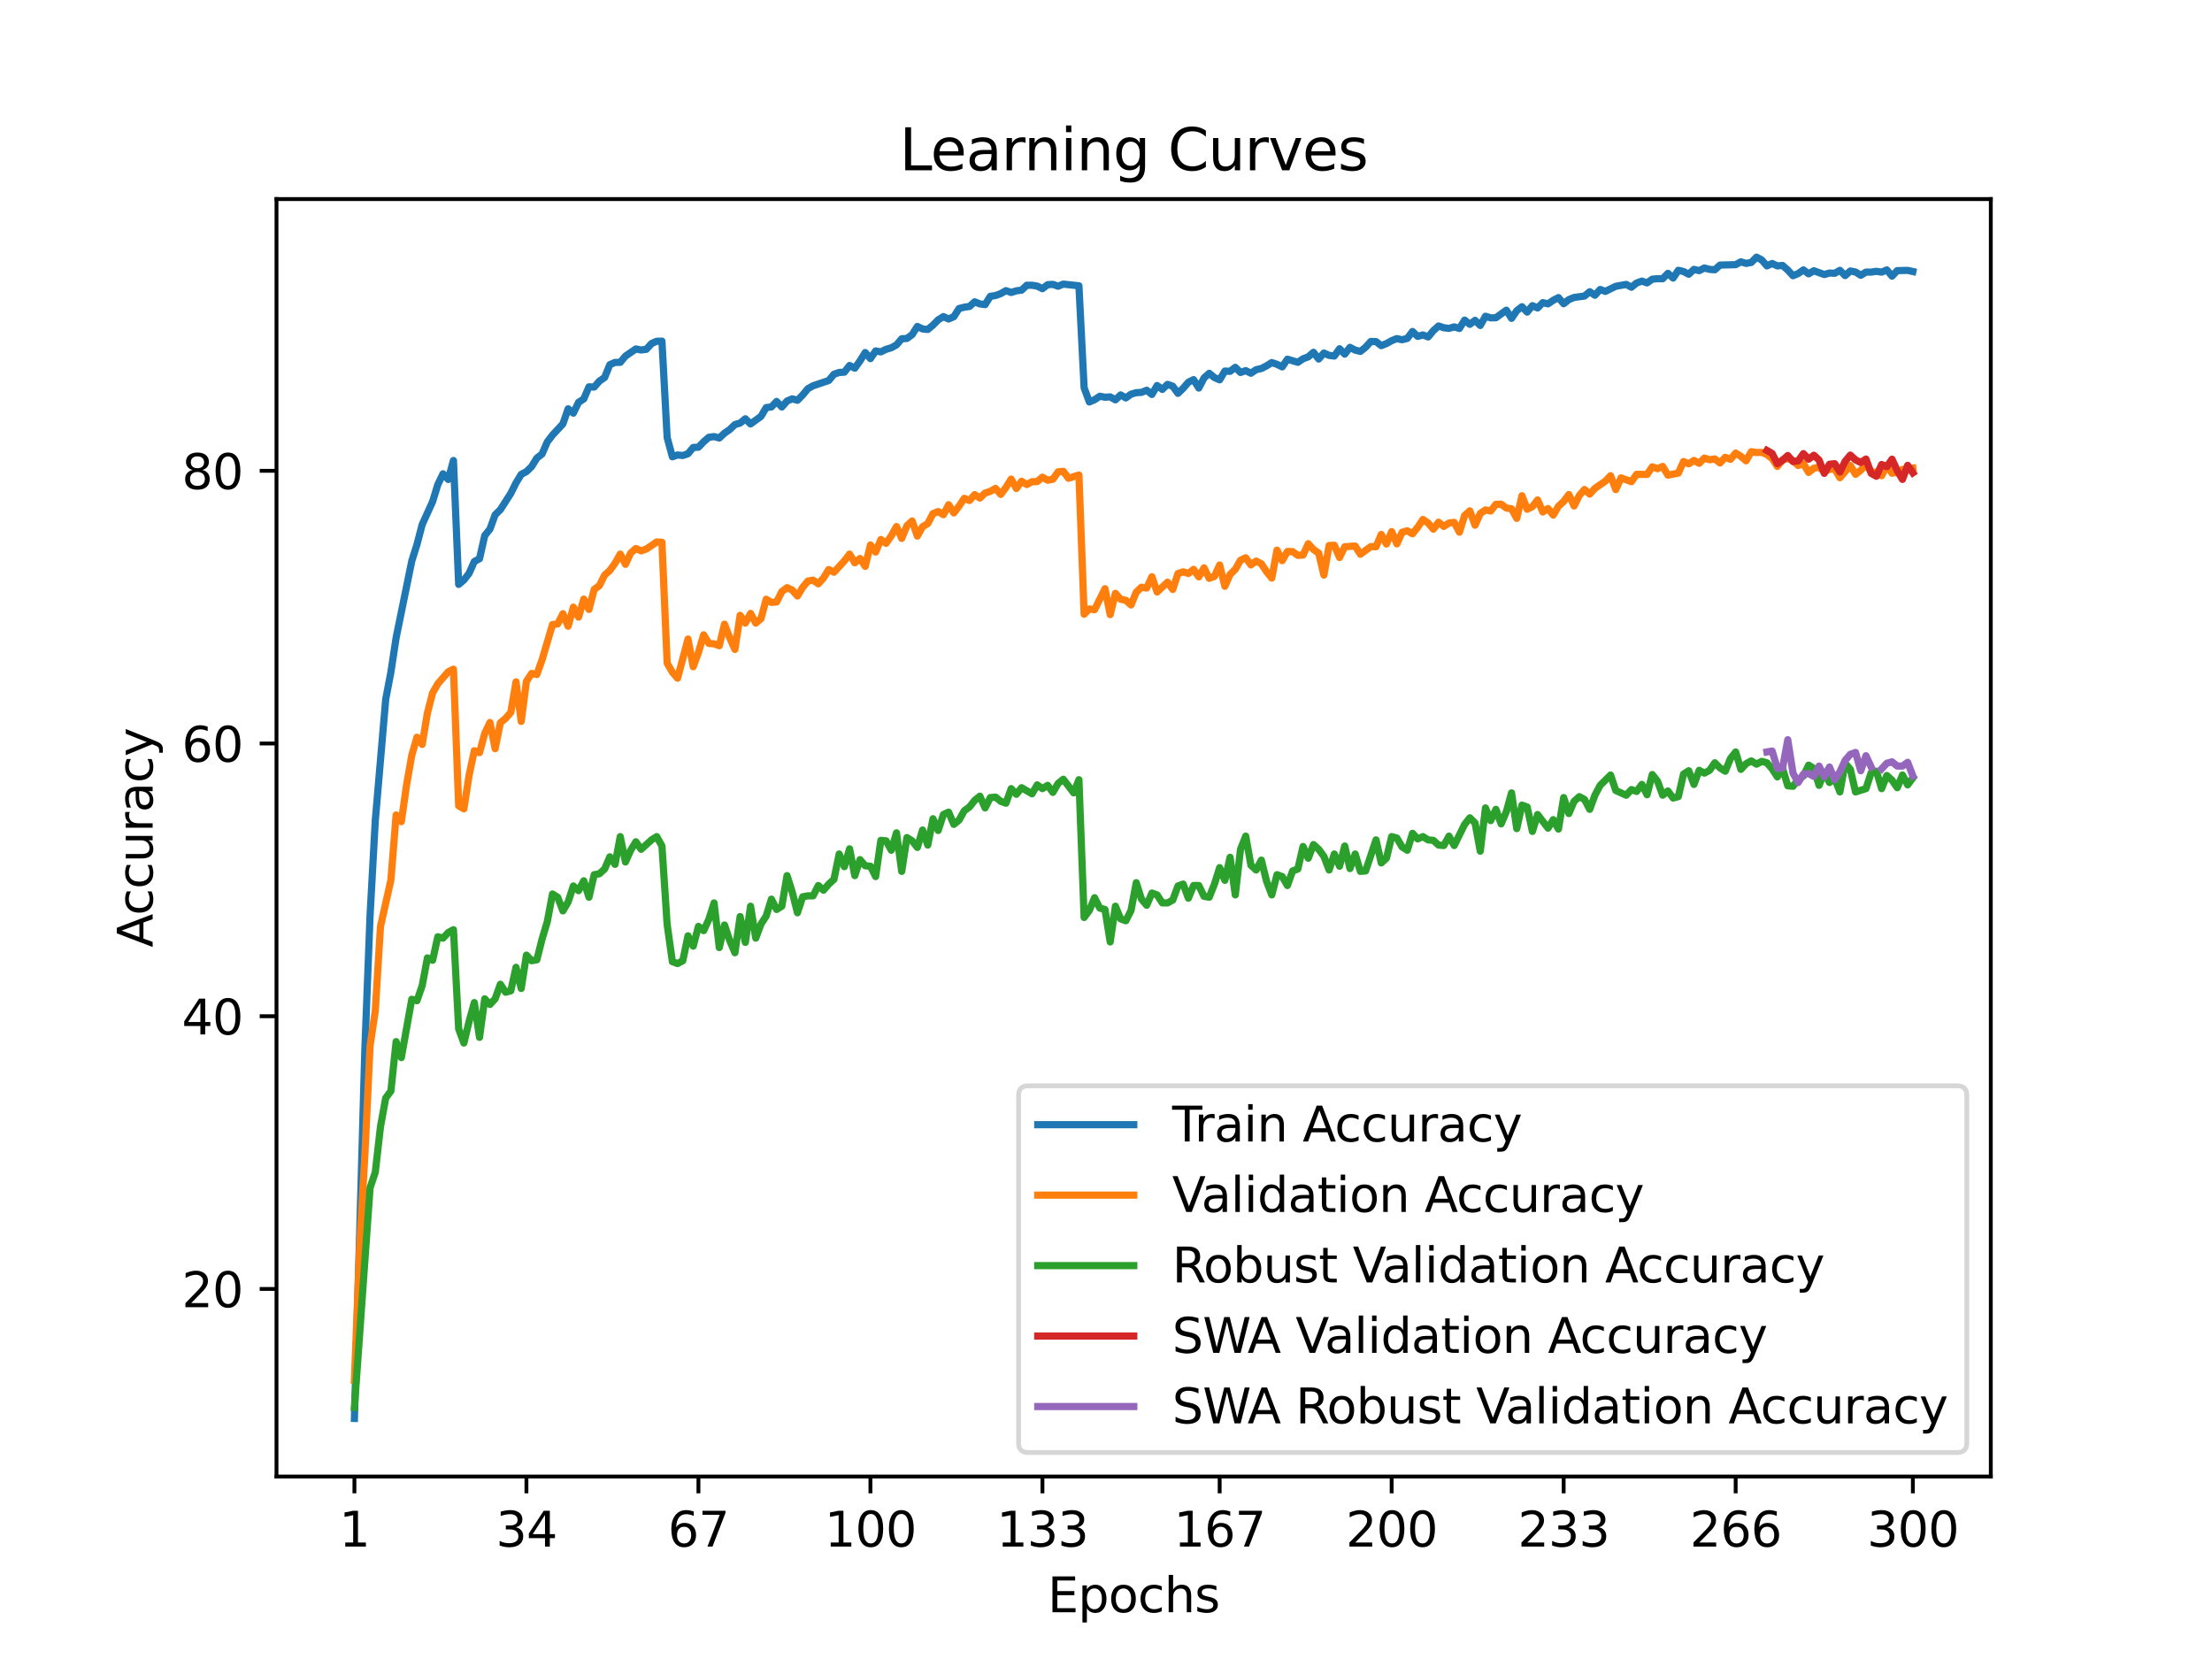 <?xml version="1.0" encoding="utf-8" standalone="no"?>
<!DOCTYPE svg PUBLIC "-//W3C//DTD SVG 1.1//EN"
  "http://www.w3.org/Graphics/SVG/1.1/DTD/svg11.dtd">
<svg xmlns:xlink="http://www.w3.org/1999/xlink" width="460.8pt" height="345.6pt" viewBox="0 0 460.8 345.6" xmlns="http://www.w3.org/2000/svg" version="1.1">
 <defs>
  <style type="text/css">*{stroke-linejoin: round; stroke-linecap: butt}</style>
 </defs>
 <g id="figure_1">
  <g id="patch_1">
   <path d="M 0 345.6 
L 460.8 345.6 
L 460.8 0 
L 0 0 
z
" style="fill: #ffffff"/>
  </g>
  <g id="axes_1">
   <g id="patch_2">
    <path d="M 57.6 307.584 
L 414.72 307.584 
L 414.72 41.472 
L 57.6 41.472 
z
" style="fill: #ffffff"/>
   </g>
   <g id="matplotlib.axis_1">
    <g id="xtick_1">
     <g id="line2d_1">
      <defs>
       <path id="m9b16e792f5" d="M 0 0 
L 0 3.5 
" style="stroke: #000000; stroke-width: 0.8"/>
      </defs>
      <g>
       <use xlink:href="#m9b16e792f5" x="73.833" y="307.584" style="stroke: #000000; stroke-width: 0.8"/>
      </g>
     </g>
     <g id="text_1">
      <!-- 1 -->
      <g transform="translate(70.651 322.182) scale(0.1 -0.1)">
       <defs>
        <path id="DejaVuSans-31" d="M 794 531 
L 1825 531 
L 1825 4091 
L 703 3866 
L 703 4441 
L 1819 4666 
L 2450 4666 
L 2450 531 
L 3481 531 
L 3481 0 
L 794 0 
L 794 531 
z
" transform="scale(0.016)"/>
       </defs>
       <use xlink:href="#DejaVuSans-31"/>
      </g>
     </g>
    </g>
    <g id="xtick_2">
     <g id="line2d_2">
      <g>
       <use xlink:href="#m9b16e792f5" x="109.664" y="307.584" style="stroke: #000000; stroke-width: 0.8"/>
      </g>
     </g>
     <g id="text_2">
      <!-- 34 -->
      <g transform="translate(103.302 322.182) scale(0.1 -0.1)">
       <defs>
        <path id="DejaVuSans-33" d="M 2597 2516 
Q 3050 2419 3304 2112 
Q 3559 1806 3559 1356 
Q 3559 666 3084 287 
Q 2609 -91 1734 -91 
Q 1441 -91 1130 -33 
Q 819 25 488 141 
L 488 750 
Q 750 597 1062 519 
Q 1375 441 1716 441 
Q 2309 441 2620 675 
Q 2931 909 2931 1356 
Q 2931 1769 2642 2001 
Q 2353 2234 1838 2234 
L 1294 2234 
L 1294 2753 
L 1863 2753 
Q 2328 2753 2575 2939 
Q 2822 3125 2822 3475 
Q 2822 3834 2567 4026 
Q 2313 4219 1838 4219 
Q 1578 4219 1281 4162 
Q 984 4106 628 3988 
L 628 4550 
Q 988 4650 1302 4700 
Q 1616 4750 1894 4750 
Q 2613 4750 3031 4423 
Q 3450 4097 3450 3541 
Q 3450 3153 3228 2886 
Q 3006 2619 2597 2516 
z
" transform="scale(0.016)"/>
        <path id="DejaVuSans-34" d="M 2419 4116 
L 825 1625 
L 2419 1625 
L 2419 4116 
z
M 2253 4666 
L 3047 4666 
L 3047 1625 
L 3713 1625 
L 3713 1100 
L 3047 1100 
L 3047 0 
L 2419 0 
L 2419 1100 
L 313 1100 
L 313 1709 
L 2253 4666 
z
" transform="scale(0.016)"/>
       </defs>
       <use xlink:href="#DejaVuSans-33"/>
       <use xlink:href="#DejaVuSans-34" x="63.623"/>
      </g>
     </g>
    </g>
    <g id="xtick_3">
     <g id="line2d_3">
      <g>
       <use xlink:href="#m9b16e792f5" x="145.496" y="307.584" style="stroke: #000000; stroke-width: 0.8"/>
      </g>
     </g>
     <g id="text_3">
      <!-- 67 -->
      <g transform="translate(139.133 322.182) scale(0.1 -0.1)">
       <defs>
        <path id="DejaVuSans-36" d="M 2113 2584 
Q 1688 2584 1439 2293 
Q 1191 2003 1191 1497 
Q 1191 994 1439 701 
Q 1688 409 2113 409 
Q 2538 409 2786 701 
Q 3034 994 3034 1497 
Q 3034 2003 2786 2293 
Q 2538 2584 2113 2584 
z
M 3366 4563 
L 3366 3988 
Q 3128 4100 2886 4159 
Q 2644 4219 2406 4219 
Q 1781 4219 1451 3797 
Q 1122 3375 1075 2522 
Q 1259 2794 1537 2939 
Q 1816 3084 2150 3084 
Q 2853 3084 3261 2657 
Q 3669 2231 3669 1497 
Q 3669 778 3244 343 
Q 2819 -91 2113 -91 
Q 1303 -91 875 529 
Q 447 1150 447 2328 
Q 447 3434 972 4092 
Q 1497 4750 2381 4750 
Q 2619 4750 2861 4703 
Q 3103 4656 3366 4563 
z
" transform="scale(0.016)"/>
        <path id="DejaVuSans-37" d="M 525 4666 
L 3525 4666 
L 3525 4397 
L 1831 0 
L 1172 0 
L 2766 4134 
L 525 4134 
L 525 4666 
z
" transform="scale(0.016)"/>
       </defs>
       <use xlink:href="#DejaVuSans-36"/>
       <use xlink:href="#DejaVuSans-37" x="63.623"/>
      </g>
     </g>
    </g>
    <g id="xtick_4">
     <g id="line2d_4">
      <g>
       <use xlink:href="#m9b16e792f5" x="181.327" y="307.584" style="stroke: #000000; stroke-width: 0.8"/>
      </g>
     </g>
     <g id="text_4">
      <!-- 100 -->
      <g transform="translate(171.783 322.182) scale(0.1 -0.1)">
       <defs>
        <path id="DejaVuSans-30" d="M 2034 4250 
Q 1547 4250 1301 3770 
Q 1056 3291 1056 2328 
Q 1056 1369 1301 889 
Q 1547 409 2034 409 
Q 2525 409 2770 889 
Q 3016 1369 3016 2328 
Q 3016 3291 2770 3770 
Q 2525 4250 2034 4250 
z
M 2034 4750 
Q 2819 4750 3233 4129 
Q 3647 3509 3647 2328 
Q 3647 1150 3233 529 
Q 2819 -91 2034 -91 
Q 1250 -91 836 529 
Q 422 1150 422 2328 
Q 422 3509 836 4129 
Q 1250 4750 2034 4750 
z
" transform="scale(0.016)"/>
       </defs>
       <use xlink:href="#DejaVuSans-31"/>
       <use xlink:href="#DejaVuSans-30" x="63.623"/>
       <use xlink:href="#DejaVuSans-30" x="127.246"/>
      </g>
     </g>
    </g>
    <g id="xtick_5">
     <g id="line2d_5">
      <g>
       <use xlink:href="#m9b16e792f5" x="217.158" y="307.584" style="stroke: #000000; stroke-width: 0.8"/>
      </g>
     </g>
     <g id="text_5">
      <!-- 133 -->
      <g transform="translate(207.615 322.182) scale(0.1 -0.1)">
       <use xlink:href="#DejaVuSans-31"/>
       <use xlink:href="#DejaVuSans-33" x="63.623"/>
       <use xlink:href="#DejaVuSans-33" x="127.246"/>
      </g>
     </g>
    </g>
    <g id="xtick_6">
     <g id="line2d_6">
      <g>
       <use xlink:href="#m9b16e792f5" x="254.076" y="307.584" style="stroke: #000000; stroke-width: 0.8"/>
      </g>
     </g>
     <g id="text_6">
      <!-- 167 -->
      <g transform="translate(244.532 322.182) scale(0.1 -0.1)">
       <use xlink:href="#DejaVuSans-31"/>
       <use xlink:href="#DejaVuSans-36" x="63.623"/>
       <use xlink:href="#DejaVuSans-37" x="127.246"/>
      </g>
     </g>
    </g>
    <g id="xtick_7">
     <g id="line2d_7">
      <g>
       <use xlink:href="#m9b16e792f5" x="289.907" y="307.584" style="stroke: #000000; stroke-width: 0.8"/>
      </g>
     </g>
     <g id="text_7">
      <!-- 200 -->
      <g transform="translate(280.363 322.182) scale(0.1 -0.1)">
       <defs>
        <path id="DejaVuSans-32" d="M 1228 531 
L 3431 531 
L 3431 0 
L 469 0 
L 469 531 
Q 828 903 1448 1529 
Q 2069 2156 2228 2338 
Q 2531 2678 2651 2914 
Q 2772 3150 2772 3378 
Q 2772 3750 2511 3984 
Q 2250 4219 1831 4219 
Q 1534 4219 1204 4116 
Q 875 4013 500 3803 
L 500 4441 
Q 881 4594 1212 4672 
Q 1544 4750 1819 4750 
Q 2544 4750 2975 4387 
Q 3406 4025 3406 3419 
Q 3406 3131 3298 2873 
Q 3191 2616 2906 2266 
Q 2828 2175 2409 1742 
Q 1991 1309 1228 531 
z
" transform="scale(0.016)"/>
       </defs>
       <use xlink:href="#DejaVuSans-32"/>
       <use xlink:href="#DejaVuSans-30" x="63.623"/>
       <use xlink:href="#DejaVuSans-30" x="127.246"/>
      </g>
     </g>
    </g>
    <g id="xtick_8">
     <g id="line2d_8">
      <g>
       <use xlink:href="#m9b16e792f5" x="325.739" y="307.584" style="stroke: #000000; stroke-width: 0.8"/>
      </g>
     </g>
     <g id="text_8">
      <!-- 233 -->
      <g transform="translate(316.195 322.182) scale(0.1 -0.1)">
       <use xlink:href="#DejaVuSans-32"/>
       <use xlink:href="#DejaVuSans-33" x="63.623"/>
       <use xlink:href="#DejaVuSans-33" x="127.246"/>
      </g>
     </g>
    </g>
    <g id="xtick_9">
     <g id="line2d_9">
      <g>
       <use xlink:href="#m9b16e792f5" x="361.57" y="307.584" style="stroke: #000000; stroke-width: 0.8"/>
      </g>
     </g>
     <g id="text_9">
      <!-- 266 -->
      <g transform="translate(352.026 322.182) scale(0.1 -0.1)">
       <use xlink:href="#DejaVuSans-32"/>
       <use xlink:href="#DejaVuSans-36" x="63.623"/>
       <use xlink:href="#DejaVuSans-36" x="127.246"/>
      </g>
     </g>
    </g>
    <g id="xtick_10">
     <g id="line2d_10">
      <g>
       <use xlink:href="#m9b16e792f5" x="398.487" y="307.584" style="stroke: #000000; stroke-width: 0.8"/>
      </g>
     </g>
     <g id="text_10">
      <!-- 300 -->
      <g transform="translate(388.944 322.182) scale(0.1 -0.1)">
       <use xlink:href="#DejaVuSans-33"/>
       <use xlink:href="#DejaVuSans-30" x="63.623"/>
       <use xlink:href="#DejaVuSans-30" x="127.246"/>
      </g>
     </g>
    </g>
    <g id="text_11">
     <!-- Epochs -->
     <g transform="translate(218.244 335.861) scale(0.1 -0.1)">
      <defs>
       <path id="DejaVuSans-45" d="M 628 4666 
L 3578 4666 
L 3578 4134 
L 1259 4134 
L 1259 2753 
L 3481 2753 
L 3481 2222 
L 1259 2222 
L 1259 531 
L 3634 531 
L 3634 0 
L 628 0 
L 628 4666 
z
" transform="scale(0.016)"/>
       <path id="DejaVuSans-70" d="M 1159 525 
L 1159 -1331 
L 581 -1331 
L 581 3500 
L 1159 3500 
L 1159 2969 
Q 1341 3281 1617 3432 
Q 1894 3584 2278 3584 
Q 2916 3584 3314 3078 
Q 3713 2572 3713 1747 
Q 3713 922 3314 415 
Q 2916 -91 2278 -91 
Q 1894 -91 1617 61 
Q 1341 213 1159 525 
z
M 3116 1747 
Q 3116 2381 2855 2742 
Q 2594 3103 2138 3103 
Q 1681 3103 1420 2742 
Q 1159 2381 1159 1747 
Q 1159 1113 1420 752 
Q 1681 391 2138 391 
Q 2594 391 2855 752 
Q 3116 1113 3116 1747 
z
" transform="scale(0.016)"/>
       <path id="DejaVuSans-6f" d="M 1959 3097 
Q 1497 3097 1228 2736 
Q 959 2375 959 1747 
Q 959 1119 1226 758 
Q 1494 397 1959 397 
Q 2419 397 2687 759 
Q 2956 1122 2956 1747 
Q 2956 2369 2687 2733 
Q 2419 3097 1959 3097 
z
M 1959 3584 
Q 2709 3584 3137 3096 
Q 3566 2609 3566 1747 
Q 3566 888 3137 398 
Q 2709 -91 1959 -91 
Q 1206 -91 779 398 
Q 353 888 353 1747 
Q 353 2609 779 3096 
Q 1206 3584 1959 3584 
z
" transform="scale(0.016)"/>
       <path id="DejaVuSans-63" d="M 3122 3366 
L 3122 2828 
Q 2878 2963 2633 3030 
Q 2388 3097 2138 3097 
Q 1578 3097 1268 2742 
Q 959 2388 959 1747 
Q 959 1106 1268 751 
Q 1578 397 2138 397 
Q 2388 397 2633 464 
Q 2878 531 3122 666 
L 3122 134 
Q 2881 22 2623 -34 
Q 2366 -91 2075 -91 
Q 1284 -91 818 406 
Q 353 903 353 1747 
Q 353 2603 823 3093 
Q 1294 3584 2113 3584 
Q 2378 3584 2631 3529 
Q 2884 3475 3122 3366 
z
" transform="scale(0.016)"/>
       <path id="DejaVuSans-68" d="M 3513 2113 
L 3513 0 
L 2938 0 
L 2938 2094 
Q 2938 2591 2744 2837 
Q 2550 3084 2163 3084 
Q 1697 3084 1428 2787 
Q 1159 2491 1159 1978 
L 1159 0 
L 581 0 
L 581 4863 
L 1159 4863 
L 1159 2956 
Q 1366 3272 1645 3428 
Q 1925 3584 2291 3584 
Q 2894 3584 3203 3211 
Q 3513 2838 3513 2113 
z
" transform="scale(0.016)"/>
       <path id="DejaVuSans-73" d="M 2834 3397 
L 2834 2853 
Q 2591 2978 2328 3040 
Q 2066 3103 1784 3103 
Q 1356 3103 1142 2972 
Q 928 2841 928 2578 
Q 928 2378 1081 2264 
Q 1234 2150 1697 2047 
L 1894 2003 
Q 2506 1872 2764 1633 
Q 3022 1394 3022 966 
Q 3022 478 2636 193 
Q 2250 -91 1575 -91 
Q 1294 -91 989 -36 
Q 684 19 347 128 
L 347 722 
Q 666 556 975 473 
Q 1284 391 1588 391 
Q 1994 391 2212 530 
Q 2431 669 2431 922 
Q 2431 1156 2273 1281 
Q 2116 1406 1581 1522 
L 1381 1569 
Q 847 1681 609 1914 
Q 372 2147 372 2553 
Q 372 3047 722 3315 
Q 1072 3584 1716 3584 
Q 2034 3584 2315 3537 
Q 2597 3491 2834 3397 
z
" transform="scale(0.016)"/>
      </defs>
      <use xlink:href="#DejaVuSans-45"/>
      <use xlink:href="#DejaVuSans-70" x="63.184"/>
      <use xlink:href="#DejaVuSans-6f" x="126.66"/>
      <use xlink:href="#DejaVuSans-63" x="187.842"/>
      <use xlink:href="#DejaVuSans-68" x="242.822"/>
      <use xlink:href="#DejaVuSans-73" x="306.201"/>
     </g>
    </g>
   </g>
   <g id="matplotlib.axis_2">
    <g id="ytick_1">
     <g id="line2d_11">
      <defs>
       <path id="mb29136a5bf" d="M 0 0 
L -3.5 0 
" style="stroke: #000000; stroke-width: 0.8"/>
      </defs>
      <g>
       <use xlink:href="#mb29136a5bf" x="57.6" y="268.509" style="stroke: #000000; stroke-width: 0.8"/>
      </g>
     </g>
     <g id="text_12">
      <!-- 20 -->
      <g transform="translate(37.875 272.309) scale(0.1 -0.1)">
       <use xlink:href="#DejaVuSans-32"/>
       <use xlink:href="#DejaVuSans-30" x="63.623"/>
      </g>
     </g>
    </g>
    <g id="ytick_2">
     <g id="line2d_12">
      <g>
       <use xlink:href="#mb29136a5bf" x="57.6" y="211.697" style="stroke: #000000; stroke-width: 0.8"/>
      </g>
     </g>
     <g id="text_13">
      <!-- 40 -->
      <g transform="translate(37.875 215.497) scale(0.1 -0.1)">
       <use xlink:href="#DejaVuSans-34"/>
       <use xlink:href="#DejaVuSans-30" x="63.623"/>
      </g>
     </g>
    </g>
    <g id="ytick_3">
     <g id="line2d_13">
      <g>
       <use xlink:href="#mb29136a5bf" x="57.6" y="154.885" style="stroke: #000000; stroke-width: 0.8"/>
      </g>
     </g>
     <g id="text_14">
      <!-- 60 -->
      <g transform="translate(37.875 158.684) scale(0.1 -0.1)">
       <use xlink:href="#DejaVuSans-36"/>
       <use xlink:href="#DejaVuSans-30" x="63.623"/>
      </g>
     </g>
    </g>
    <g id="ytick_4">
     <g id="line2d_14">
      <g>
       <use xlink:href="#mb29136a5bf" x="57.6" y="98.073" style="stroke: #000000; stroke-width: 0.8"/>
      </g>
     </g>
     <g id="text_15">
      <!-- 80 -->
      <g transform="translate(37.875 101.872) scale(0.1 -0.1)">
       <defs>
        <path id="DejaVuSans-38" d="M 2034 2216 
Q 1584 2216 1326 1975 
Q 1069 1734 1069 1313 
Q 1069 891 1326 650 
Q 1584 409 2034 409 
Q 2484 409 2743 651 
Q 3003 894 3003 1313 
Q 3003 1734 2745 1975 
Q 2488 2216 2034 2216 
z
M 1403 2484 
Q 997 2584 770 2862 
Q 544 3141 544 3541 
Q 544 4100 942 4425 
Q 1341 4750 2034 4750 
Q 2731 4750 3128 4425 
Q 3525 4100 3525 3541 
Q 3525 3141 3298 2862 
Q 3072 2584 2669 2484 
Q 3125 2378 3379 2068 
Q 3634 1759 3634 1313 
Q 3634 634 3220 271 
Q 2806 -91 2034 -91 
Q 1263 -91 848 271 
Q 434 634 434 1313 
Q 434 1759 690 2068 
Q 947 2378 1403 2484 
z
M 1172 3481 
Q 1172 3119 1398 2916 
Q 1625 2713 2034 2713 
Q 2441 2713 2670 2916 
Q 2900 3119 2900 3481 
Q 2900 3844 2670 4047 
Q 2441 4250 2034 4250 
Q 1625 4250 1398 4047 
Q 1172 3844 1172 3481 
z
" transform="scale(0.016)"/>
       </defs>
       <use xlink:href="#DejaVuSans-38"/>
       <use xlink:href="#DejaVuSans-30" x="63.623"/>
      </g>
     </g>
    </g>
    <g id="text_16">
     <!-- Accuracy -->
     <g transform="translate(31.795 197.356) rotate(-90) scale(0.1 -0.1)">
      <defs>
       <path id="DejaVuSans-41" d="M 2188 4044 
L 1331 1722 
L 3047 1722 
L 2188 4044 
z
M 1831 4666 
L 2547 4666 
L 4325 0 
L 3669 0 
L 3244 1197 
L 1141 1197 
L 716 0 
L 50 0 
L 1831 4666 
z
" transform="scale(0.016)"/>
       <path id="DejaVuSans-75" d="M 544 1381 
L 544 3500 
L 1119 3500 
L 1119 1403 
Q 1119 906 1312 657 
Q 1506 409 1894 409 
Q 2359 409 2629 706 
Q 2900 1003 2900 1516 
L 2900 3500 
L 3475 3500 
L 3475 0 
L 2900 0 
L 2900 538 
Q 2691 219 2414 64 
Q 2138 -91 1772 -91 
Q 1169 -91 856 284 
Q 544 659 544 1381 
z
M 1991 3584 
L 1991 3584 
z
" transform="scale(0.016)"/>
       <path id="DejaVuSans-72" d="M 2631 2963 
Q 2534 3019 2420 3045 
Q 2306 3072 2169 3072 
Q 1681 3072 1420 2755 
Q 1159 2438 1159 1844 
L 1159 0 
L 581 0 
L 581 3500 
L 1159 3500 
L 1159 2956 
Q 1341 3275 1631 3429 
Q 1922 3584 2338 3584 
Q 2397 3584 2469 3576 
Q 2541 3569 2628 3553 
L 2631 2963 
z
" transform="scale(0.016)"/>
       <path id="DejaVuSans-61" d="M 2194 1759 
Q 1497 1759 1228 1600 
Q 959 1441 959 1056 
Q 959 750 1161 570 
Q 1363 391 1709 391 
Q 2188 391 2477 730 
Q 2766 1069 2766 1631 
L 2766 1759 
L 2194 1759 
z
M 3341 1997 
L 3341 0 
L 2766 0 
L 2766 531 
Q 2569 213 2275 61 
Q 1981 -91 1556 -91 
Q 1019 -91 701 211 
Q 384 513 384 1019 
Q 384 1609 779 1909 
Q 1175 2209 1959 2209 
L 2766 2209 
L 2766 2266 
Q 2766 2663 2505 2880 
Q 2244 3097 1772 3097 
Q 1472 3097 1187 3025 
Q 903 2953 641 2809 
L 641 3341 
Q 956 3463 1253 3523 
Q 1550 3584 1831 3584 
Q 2591 3584 2966 3190 
Q 3341 2797 3341 1997 
z
" transform="scale(0.016)"/>
       <path id="DejaVuSans-79" d="M 2059 -325 
Q 1816 -950 1584 -1140 
Q 1353 -1331 966 -1331 
L 506 -1331 
L 506 -850 
L 844 -850 
Q 1081 -850 1212 -737 
Q 1344 -625 1503 -206 
L 1606 56 
L 191 3500 
L 800 3500 
L 1894 763 
L 2988 3500 
L 3597 3500 
L 2059 -325 
z
" transform="scale(0.016)"/>
      </defs>
      <use xlink:href="#DejaVuSans-41"/>
      <use xlink:href="#DejaVuSans-63" x="66.658"/>
      <use xlink:href="#DejaVuSans-63" x="121.639"/>
      <use xlink:href="#DejaVuSans-75" x="176.619"/>
      <use xlink:href="#DejaVuSans-72" x="239.998"/>
      <use xlink:href="#DejaVuSans-61" x="281.111"/>
      <use xlink:href="#DejaVuSans-63" x="342.391"/>
      <use xlink:href="#DejaVuSans-79" x="397.371"/>
     </g>
    </g>
   </g>
   <g id="line2d_15">
    <path d="M 73.833 295.488 
L 76.004 218.685 
L 77.09 190.719 
L 78.176 170.984 
L 80.348 145.696 
L 81.433 140 
L 82.519 132.856 
L 85.777 116.885 
L 86.862 113.427 
L 87.948 109.272 
L 90.12 104.493 
L 91.206 100.942 
L 92.291 98.698 
L 93.377 99.877 
L 94.463 95.928 
L 95.549 121.742 
L 96.635 120.826 
L 97.72 119.442 
L 98.806 116.977 
L 99.892 116.388 
L 100.978 111.573 
L 102.064 110.224 
L 103.149 107.234 
L 104.235 106.176 
L 106.407 102.781 
L 107.493 100.608 
L 108.578 98.819 
L 109.664 98.251 
L 110.75 97.193 
L 111.836 95.424 
L 112.922 94.572 
L 114.007 92.058 
L 115.093 90.638 
L 117.265 88.301 
L 118.351 85.163 
L 119.436 86.065 
L 120.522 83.813 
L 121.608 83.11 
L 122.694 80.582 
L 123.78 80.632 
L 124.865 79.389 
L 125.951 78.643 
L 127.037 75.966 
L 128.123 75.497 
L 129.209 75.483 
L 130.294 74.184 
L 132.466 72.692 
L 133.552 72.905 
L 134.638 72.77 
L 135.723 71.563 
L 136.809 71.087 
L 137.895 71.066 
L 138.981 91.149 
L 140.067 95.162 
L 141.152 94.778 
L 142.238 94.892 
L 143.324 94.515 
L 144.41 93.216 
L 145.496 93.159 
L 146.581 92.037 
L 147.667 91.099 
L 148.753 90.95 
L 149.839 91.249 
L 150.925 90.233 
L 152.01 89.48 
L 153.096 88.451 
L 154.182 88.131 
L 155.268 87.236 
L 156.354 88.316 
L 158.525 86.746 
L 159.611 84.907 
L 160.697 84.772 
L 161.783 83.629 
L 162.868 84.786 
L 163.954 83.543 
L 165.04 83.082 
L 166.126 83.387 
L 167.212 82.279 
L 168.297 80.973 
L 169.383 80.362 
L 172.641 79.268 
L 173.726 77.962 
L 174.812 77.592 
L 175.898 77.528 
L 176.984 76.137 
L 178.07 76.698 
L 179.155 75.185 
L 180.241 73.438 
L 181.327 74.709 
L 182.413 73.104 
L 183.499 73.303 
L 184.584 72.763 
L 185.67 72.451 
L 186.756 71.847 
L 187.842 70.569 
L 188.928 70.505 
L 190.013 69.717 
L 191.099 68.005 
L 192.185 68.524 
L 193.271 68.637 
L 194.357 67.728 
L 195.442 66.628 
L 196.528 65.953 
L 197.614 66.457 
L 198.7 65.974 
L 199.786 64.277 
L 200.871 63.993 
L 201.957 63.844 
L 203.043 62.871 
L 204.129 63.311 
L 205.215 63.46 
L 206.3 61.728 
L 207.386 61.564 
L 208.472 61.167 
L 209.558 60.549 
L 210.644 60.925 
L 211.729 60.584 
L 212.815 60.442 
L 213.901 59.42 
L 214.987 59.42 
L 216.073 59.604 
L 217.158 60.137 
L 218.244 59.306 
L 219.33 59.235 
L 220.416 59.626 
L 221.502 59.185 
L 224.759 59.533 
L 225.845 80.795 
L 226.931 83.735 
L 228.016 83.274 
L 229.102 82.542 
L 230.188 82.748 
L 231.274 82.677 
L 232.36 83.295 
L 233.445 82.265 
L 234.531 82.897 
L 235.617 82.116 
L 236.703 81.796 
L 237.789 81.74 
L 238.875 81.299 
L 239.96 82.173 
L 241.046 80.312 
L 242.132 81.122 
L 243.218 80.071 
L 244.304 80.454 
L 245.389 81.946 
L 246.475 80.888 
L 247.561 79.623 
L 248.647 79.084 
L 249.733 80.838 
L 250.818 78.736 
L 251.904 77.77 
L 252.99 78.658 
L 254.076 79.126 
L 255.162 77.301 
L 256.247 77.358 
L 257.333 76.52 
L 258.419 77.592 
L 259.505 77.209 
L 260.591 77.749 
L 261.676 77.017 
L 262.762 76.769 
L 263.848 76.215 
L 264.934 75.526 
L 266.02 75.895 
L 267.105 76.428 
L 268.191 74.83 
L 270.363 75.476 
L 271.449 74.738 
L 272.534 74.34 
L 273.62 73.388 
L 274.706 74.794 
L 275.792 73.545 
L 276.878 74.035 
L 277.963 74.169 
L 279.049 72.65 
L 280.135 73.772 
L 281.221 72.366 
L 282.307 72.934 
L 283.392 73.204 
L 284.478 72.337 
L 285.564 71.137 
L 286.65 71.158 
L 287.736 72.004 
L 288.821 71.577 
L 289.907 70.967 
L 290.993 70.541 
L 292.079 70.775 
L 293.165 70.498 
L 294.25 69.056 
L 295.336 70.079 
L 296.422 69.774 
L 297.508 70.193 
L 298.594 68.886 
L 299.679 67.906 
L 300.765 68.275 
L 301.851 68.417 
L 302.937 68.091 
L 304.023 68.424 
L 305.108 66.684 
L 306.194 67.565 
L 307.28 66.734 
L 308.366 67.799 
L 309.452 65.882 
L 310.537 66.216 
L 311.623 66.194 
L 313.795 64.618 
L 314.881 66.322 
L 315.966 64.732 
L 317.052 63.894 
L 318.138 65.016 
L 319.224 63.673 
L 320.31 64.156 
L 321.395 63.041 
L 322.481 63.304 
L 323.567 62.559 
L 324.653 61.997 
L 325.739 63.276 
L 326.824 62.409 
L 327.91 61.969 
L 330.082 61.671 
L 331.168 60.769 
L 332.253 61.507 
L 333.339 60.3 
L 334.425 60.705 
L 336.597 59.64 
L 338.768 59.249 
L 339.854 59.832 
L 340.94 58.951 
L 342.026 58.56 
L 343.111 58.93 
L 344.197 58.156 
L 345.283 58.056 
L 346.369 58.07 
L 347.455 56.941 
L 348.54 57.921 
L 349.626 56.302 
L 350.712 56.565 
L 351.798 57.133 
L 352.884 56.117 
L 353.969 56.387 
L 355.055 55.826 
L 356.141 56.117 
L 357.227 56.196 
L 358.313 55.216 
L 361.57 55.137 
L 362.656 54.541 
L 363.742 54.868 
L 364.827 54.676 
L 365.913 53.568 
L 366.999 54.15 
L 368.085 55.393 
L 369.171 54.889 
L 370.256 55.393 
L 371.342 55.301 
L 372.428 56.259 
L 373.514 57.438 
L 374.6 56.984 
L 375.685 56.224 
L 376.771 57.048 
L 377.857 56.402 
L 380.029 57.19 
L 381.114 56.877 
L 382.2 56.934 
L 383.286 56.316 
L 384.372 57.41 
L 385.458 56.451 
L 386.543 56.664 
L 387.629 57.346 
L 388.715 56.686 
L 389.801 56.686 
L 390.887 56.515 
L 391.972 56.693 
L 393.058 56.231 
L 394.144 57.524 
L 395.23 56.373 
L 397.401 56.323 
L 398.487 56.565 
L 398.487 56.565 
" clip-path="url(#p00a65f25a3)" style="fill: none; stroke: #1f77b4; stroke-width: 1.5; stroke-linecap: square"/>
   </g>
   <g id="line2d_16">
    <path d="M 73.833 287.541 
L 74.919 259.732 
L 76.004 240.7 
L 77.09 217.861 
L 78.176 210.589 
L 79.262 193.006 
L 81.433 183.32 
L 82.519 169.77 
L 83.605 171.162 
L 84.691 163.549 
L 85.777 157.357 
L 86.862 153.579 
L 87.948 155.084 
L 89.034 148.551 
L 90.12 144.347 
L 91.206 142.443 
L 93.377 139.944 
L 94.463 139.404 
L 95.549 167.867 
L 96.635 168.492 
L 97.72 161.504 
L 98.806 156.391 
L 99.892 156.788 
L 100.978 152.783 
L 102.064 150.511 
L 103.149 155.965 
L 104.235 150.568 
L 105.321 149.659 
L 106.407 148.409 
L 107.493 142.046 
L 108.578 150.283 
L 109.664 141.932 
L 110.75 140.285 
L 111.836 140.512 
L 112.922 137.444 
L 115.093 130.115 
L 116.179 129.973 
L 117.265 127.843 
L 118.351 130.456 
L 119.436 126.479 
L 120.522 128.553 
L 121.608 124.803 
L 122.694 126.962 
L 123.78 122.786 
L 124.865 121.991 
L 125.951 119.804 
L 127.037 118.838 
L 128.123 117.332 
L 129.209 115.429 
L 130.294 117.56 
L 131.38 115.202 
L 132.466 114.265 
L 133.552 114.747 
L 134.638 114.378 
L 136.809 112.901 
L 137.895 112.958 
L 138.981 138.154 
L 140.067 140.029 
L 141.152 141.279 
L 143.324 133.126 
L 144.41 138.893 
L 145.496 135.91 
L 146.581 132.246 
L 147.667 134.035 
L 148.753 134.12 
L 149.839 134.518 
L 150.925 130.03 
L 152.01 132.871 
L 153.096 135.285 
L 154.182 128.184 
L 155.268 129.803 
L 156.354 127.786 
L 157.439 129.803 
L 158.525 128.894 
L 159.611 124.832 
L 160.697 125.485 
L 161.783 125.4 
L 162.868 123.241 
L 163.954 122.417 
L 165.04 122.928 
L 166.126 124.15 
L 167.212 122.36 
L 168.297 121.054 
L 169.383 120.855 
L 170.469 121.622 
L 171.555 120.4 
L 172.641 118.639 
L 173.726 119.207 
L 175.898 116.85 
L 176.984 115.429 
L 178.07 117.247 
L 179.155 116.338 
L 180.241 117.986 
L 181.327 113.526 
L 182.413 115.003 
L 183.499 112.39 
L 184.584 113.185 
L 185.67 111.623 
L 186.756 109.691 
L 187.842 112.163 
L 188.928 109.521 
L 190.013 108.527 
L 191.099 111.68 
L 192.185 109.72 
L 193.271 109.066 
L 194.357 106.993 
L 195.442 106.567 
L 196.528 107.22 
L 197.614 105.146 
L 198.7 106.851 
L 199.786 105.43 
L 200.871 103.811 
L 201.957 104.266 
L 203.043 103.044 
L 204.129 103.754 
L 205.215 102.703 
L 206.3 102.362 
L 207.386 101.738 
L 208.472 102.987 
L 209.558 101.539 
L 210.644 99.806 
L 211.729 101.766 
L 212.815 100.26 
L 213.901 100.942 
L 214.987 100.346 
L 216.073 100.317 
L 217.158 99.408 
L 218.244 100.033 
L 219.33 99.834 
L 220.416 98.3 
L 221.502 98.187 
L 222.587 99.635 
L 224.759 98.954 
L 225.845 127.956 
L 226.931 126.848 
L 228.016 127.019 
L 230.188 122.644 
L 231.274 128.042 
L 232.36 123.61 
L 233.445 124.832 
L 234.531 125.059 
L 235.617 126.025 
L 236.703 123.355 
L 237.789 122.332 
L 238.875 122.502 
L 239.96 120.145 
L 241.046 123.326 
L 243.218 121.281 
L 244.304 122.786 
L 245.389 119.491 
L 246.475 119.122 
L 247.561 119.463 
L 248.647 118.611 
L 249.733 120.173 
L 250.818 118.298 
L 251.904 120.486 
L 252.99 120.059 
L 254.076 117.702 
L 255.162 122.133 
L 256.247 119.662 
L 257.333 118.611 
L 258.419 116.708 
L 259.505 116.196 
L 260.591 117.673 
L 261.676 116.878 
L 262.762 117.446 
L 263.848 119.094 
L 264.934 120.429 
L 266.02 114.605 
L 267.105 116.793 
L 268.191 114.89 
L 269.277 114.918 
L 270.363 115.685 
L 271.449 115.628 
L 272.534 113.27 
L 273.62 114.463 
L 274.706 115.23 
L 275.792 119.804 
L 276.878 113.64 
L 277.963 113.583 
L 279.049 116.139 
L 280.135 113.895 
L 282.307 113.753 
L 283.392 115.458 
L 285.564 113.867 
L 286.65 113.895 
L 287.736 111.339 
L 288.821 113.327 
L 289.907 110.742 
L 290.993 113.299 
L 292.079 110.884 
L 293.165 110.572 
L 294.25 111.197 
L 295.336 109.833 
L 296.422 108.214 
L 297.508 108.953 
L 298.594 110.231 
L 299.679 108.782 
L 300.765 109.663 
L 301.851 108.953 
L 302.937 108.811 
L 304.023 110.856 
L 305.108 107.39 
L 306.194 106.425 
L 307.28 109.407 
L 308.366 106.964 
L 309.452 106.226 
L 310.537 106.453 
L 311.623 105.061 
L 312.709 105.033 
L 313.795 105.828 
L 314.881 105.998 
L 315.966 107.987 
L 317.052 103.271 
L 318.138 106.084 
L 319.224 105.544 
L 320.31 104.152 
L 321.395 106.652 
L 322.481 105.942 
L 323.567 107.305 
L 324.653 105.459 
L 325.739 104.465 
L 326.824 103.016 
L 327.91 105.402 
L 328.996 103.215 
L 330.082 101.965 
L 331.168 102.931 
L 332.253 101.738 
L 334.425 100.232 
L 335.511 99.096 
L 336.597 101.993 
L 337.682 99.55 
L 339.854 100.346 
L 340.94 98.812 
L 343.111 98.84 
L 344.197 97.249 
L 345.283 97.647 
L 346.369 97.164 
L 347.455 98.982 
L 349.626 98.556 
L 350.712 96.142 
L 351.798 96.624 
L 352.884 95.914 
L 353.969 96.511 
L 355.055 95.431 
L 356.141 95.772 
L 357.227 95.602 
L 358.313 96.454 
L 359.398 95.261 
L 360.484 95.687 
L 361.57 94.38 
L 362.656 95.062 
L 363.742 96 
L 364.827 94.096 
L 365.913 94.267 
L 366.999 94.238 
L 368.085 94.693 
L 369.171 95.517 
L 370.256 97.164 
L 371.342 95.772 
L 372.428 95.545 
L 373.514 95.971 
L 374.6 96.965 
L 375.685 96.568 
L 376.771 98.414 
L 377.857 97.533 
L 378.943 97.335 
L 380.029 98.244 
L 381.114 97.789 
L 382.2 97.704 
L 383.286 99.522 
L 385.458 96.965 
L 386.543 98.812 
L 387.629 97.96 
L 388.715 96.795 
L 389.801 98.272 
L 390.887 98.414 
L 391.972 99.096 
L 393.058 96.965 
L 394.144 98.584 
L 395.23 98.357 
L 396.316 97.789 
L 398.487 97.505 
L 398.487 97.505 
" clip-path="url(#p00a65f25a3)" style="fill: none; stroke: #ff7f0e; stroke-width: 1.5; stroke-linecap: square"/>
   </g>
   <g id="line2d_17">
    <path d="M 73.833 293.193 
L 77.09 247.45 
L 78.176 244.217 
L 79.262 234.716 
L 80.348 228.741 
L 81.433 227.272 
L 82.519 216.987 
L 83.605 220.317 
L 85.777 208.171 
L 86.862 208.465 
L 87.948 205.33 
L 89.034 199.551 
L 90.12 200.041 
L 91.206 195.143 
L 92.291 195.437 
L 93.377 194.262 
L 94.463 193.674 
L 95.549 214.342 
L 96.635 217.281 
L 97.72 212.775 
L 98.806 208.857 
L 99.892 216.105 
L 100.978 208.073 
L 102.064 209.249 
L 103.149 208.073 
L 104.235 205.037 
L 105.321 206.702 
L 106.407 206.408 
L 107.493 201.51 
L 108.578 205.918 
L 109.664 198.964 
L 110.75 200.139 
L 111.836 199.943 
L 112.922 195.633 
L 114.007 192.009 
L 115.093 186.23 
L 116.179 186.915 
L 117.265 189.756 
L 118.351 187.895 
L 119.436 184.565 
L 120.522 185.544 
L 121.608 183.487 
L 122.694 186.915 
L 123.78 182.214 
L 124.865 182.018 
L 125.951 181.038 
L 127.037 178.492 
L 128.123 180.059 
L 129.209 174.28 
L 130.294 179.569 
L 131.38 177.12 
L 132.466 175.357 
L 133.552 176.924 
L 135.723 174.965 
L 136.809 174.28 
L 137.895 176.239 
L 138.981 192.597 
L 140.067 200.335 
L 141.152 200.727 
L 142.238 200.139 
L 143.324 194.948 
L 144.41 197.102 
L 145.496 192.988 
L 146.581 193.87 
L 147.667 191.519 
L 148.753 188.091 
L 149.839 197.396 
L 150.925 192.695 
L 152.01 195.927 
L 153.096 198.474 
L 154.182 190.932 
L 155.268 196.319 
L 156.354 188.777 
L 157.439 195.437 
L 158.525 192.499 
L 159.611 190.834 
L 160.697 187.307 
L 161.783 189.462 
L 162.868 188.777 
L 163.954 182.41 
L 165.04 185.838 
L 166.126 190.148 
L 167.212 186.818 
L 168.297 186.622 
L 169.383 186.622 
L 170.469 184.467 
L 171.555 185.446 
L 172.641 184.173 
L 173.726 183.193 
L 174.812 177.904 
L 175.898 180.549 
L 176.984 176.826 
L 178.07 182.41 
L 179.155 179.079 
L 180.241 180.353 
L 181.327 180.451 
L 182.413 182.606 
L 183.499 175.063 
L 184.584 175.161 
L 185.67 177.12 
L 186.756 173.496 
L 187.842 181.528 
L 188.928 174.476 
L 190.013 175.161 
L 191.099 176.533 
L 192.185 172.908 
L 193.271 176.043 
L 194.357 170.558 
L 195.442 173.006 
L 196.528 169.676 
L 197.614 169.186 
L 198.7 171.733 
L 199.786 170.851 
L 200.871 168.892 
L 201.957 168.109 
L 203.043 166.737 
L 204.129 165.856 
L 205.215 168.305 
L 206.3 166.15 
L 207.386 166.052 
L 208.472 166.933 
L 209.558 167.325 
L 210.644 164.289 
L 211.729 165.464 
L 212.815 164.093 
L 214.987 165.366 
L 216.073 163.505 
L 217.158 164.289 
L 218.244 163.603 
L 219.33 165.072 
L 220.416 163.211 
L 221.502 162.33 
L 223.673 165.17 
L 224.759 162.428 
L 225.845 191.127 
L 226.931 189.658 
L 228.016 187.013 
L 229.102 189.168 
L 230.188 189.462 
L 231.274 196.221 
L 232.36 188.777 
L 233.445 191.421 
L 234.531 191.813 
L 235.617 189.658 
L 236.703 183.879 
L 237.789 187.307 
L 238.875 188.581 
L 239.96 186.034 
L 241.046 186.426 
L 242.132 188.091 
L 243.218 188.091 
L 244.304 187.503 
L 245.389 184.565 
L 246.475 184.173 
L 247.561 187.111 
L 248.647 184.467 
L 249.733 184.467 
L 250.818 186.72 
L 251.904 186.915 
L 252.99 184.173 
L 254.076 180.745 
L 255.162 183.389 
L 256.247 178.59 
L 257.333 186.426 
L 258.419 176.924 
L 259.505 174.182 
L 260.591 180.255 
L 261.676 181.234 
L 262.762 179.177 
L 263.848 183.585 
L 264.934 186.426 
L 266.02 182.214 
L 267.105 182.606 
L 268.191 184.467 
L 269.277 181.43 
L 270.363 181.038 
L 271.449 176.337 
L 272.534 178.785 
L 273.62 175.945 
L 274.706 176.924 
L 275.792 178.394 
L 276.878 181.234 
L 277.963 177.904 
L 279.049 180.451 
L 280.135 176.239 
L 281.221 180.94 
L 282.307 177.904 
L 283.392 181.528 
L 284.478 181.43 
L 286.65 174.965 
L 287.736 179.765 
L 288.821 178.785 
L 289.907 174.28 
L 290.993 174.574 
L 292.079 176.435 
L 293.165 177.12 
L 294.25 173.594 
L 295.336 174.769 
L 296.422 174.28 
L 297.508 174.965 
L 298.594 175.063 
L 299.679 176.043 
L 300.765 176.141 
L 301.851 174.182 
L 302.937 176.141 
L 305.108 171.733 
L 306.194 170.362 
L 307.28 171.439 
L 308.366 177.316 
L 309.452 168.305 
L 310.537 170.949 
L 311.623 168.598 
L 312.709 171.635 
L 313.795 169.088 
L 314.881 165.17 
L 315.966 172.615 
L 317.052 167.717 
L 318.138 168.109 
L 319.224 173.202 
L 320.31 169.676 
L 322.481 172.517 
L 323.567 170.753 
L 324.653 172.712 
L 325.739 166.15 
L 326.824 169.48 
L 327.91 166.933 
L 328.996 165.954 
L 330.082 166.541 
L 331.168 168.598 
L 332.253 165.66 
L 333.339 163.603 
L 335.511 161.448 
L 336.597 164.68 
L 338.768 165.66 
L 339.854 164.485 
L 340.94 164.876 
L 342.026 163.407 
L 343.111 165.562 
L 344.197 161.35 
L 345.283 162.721 
L 346.369 165.66 
L 347.455 164.778 
L 348.54 166.248 
L 349.626 165.954 
L 350.712 161.252 
L 351.798 160.566 
L 352.884 163.407 
L 353.969 160.468 
L 355.055 161.056 
L 356.141 160.468 
L 357.227 158.901 
L 358.313 159.979 
L 359.398 160.664 
L 360.484 158.02 
L 361.57 156.648 
L 362.656 160.273 
L 363.742 159.097 
L 364.827 158.509 
L 365.913 159.195 
L 366.999 158.607 
L 368.085 158.901 
L 369.171 160.175 
L 370.256 161.84 
L 371.342 160.077 
L 372.428 163.701 
L 373.514 163.799 
L 374.6 162.428 
L 375.685 161.644 
L 376.771 159.391 
L 377.857 160.077 
L 378.943 163.603 
L 380.029 160.86 
L 381.114 163.015 
L 382.2 162.134 
L 383.286 164.974 
L 384.372 158.999 
L 385.458 160.273 
L 386.543 164.974 
L 388.715 164.289 
L 389.801 160.958 
L 390.887 160.664 
L 391.972 164.289 
L 393.058 161.546 
L 394.144 162.525 
L 395.23 164.093 
L 396.316 161.448 
L 397.401 163.505 
L 398.487 162.036 
L 398.487 162.036 
" clip-path="url(#p00a65f25a3)" style="fill: none; stroke: #2ca02c; stroke-width: 1.5; stroke-linecap: square"/>
   </g>
   <g id="line2d_18">
    <path d="M 368.085 93.841 
L 369.171 94.466 
L 370.256 96.596 
L 371.342 95.886 
L 372.428 94.892 
L 373.514 96.142 
L 374.6 96 
L 375.685 94.494 
L 376.771 95.659 
L 377.857 94.835 
L 378.943 95.829 
L 380.029 98.613 
L 381.114 96.71 
L 382.2 96.596 
L 383.286 98.329 
L 384.372 96.113 
L 385.458 94.806 
L 386.543 95.801 
L 387.629 96.34 
L 388.715 95.63 
L 389.801 98.613 
L 390.887 99.209 
L 391.972 96.766 
L 393.058 97.221 
L 394.144 95.659 
L 395.23 98.073 
L 396.316 99.863 
L 397.401 96.937 
L 398.487 98.499 
L 398.487 98.499 
" clip-path="url(#p00a65f25a3)" style="fill: none; stroke: #d62728; stroke-width: 1.5; stroke-linecap: square"/>
   </g>
   <g id="line2d_19">
    <path d="M 368.085 156.648 
L 369.171 156.452 
L 370.256 160.077 
L 371.342 159.979 
L 372.428 154.102 
L 373.514 161.056 
L 374.6 163.015 
L 375.685 161.252 
L 376.771 161.154 
L 377.857 161.742 
L 378.943 159.587 
L 380.029 161.84 
L 381.114 159.783 
L 382.2 162.428 
L 383.286 160.762 
L 384.372 158.411 
L 385.458 157.138 
L 386.543 156.746 
L 387.629 160.566 
L 388.715 157.432 
L 389.801 159.783 
M 391.972 160.175 
L 393.058 158.999 
L 394.144 158.705 
L 395.23 159.587 
L 396.316 159.587 
L 397.401 158.803 
L 398.487 161.644 
L 398.487 161.644 
" clip-path="url(#p00a65f25a3)" style="fill: none; stroke: #9467bd; stroke-width: 1.5; stroke-linecap: square"/>
   </g>
   <g id="patch_3">
    <path d="M 57.6 307.584 
L 57.6 41.472 
" style="fill: none; stroke: #000000; stroke-width: 0.8; stroke-linejoin: miter; stroke-linecap: square"/>
   </g>
   <g id="patch_4">
    <path d="M 414.72 307.584 
L 414.72 41.472 
" style="fill: none; stroke: #000000; stroke-width: 0.8; stroke-linejoin: miter; stroke-linecap: square"/>
   </g>
   <g id="patch_5">
    <path d="M 57.6 307.584 
L 414.72 307.584 
" style="fill: none; stroke: #000000; stroke-width: 0.8; stroke-linejoin: miter; stroke-linecap: square"/>
   </g>
   <g id="patch_6">
    <path d="M 57.6 41.472 
L 414.72 41.472 
" style="fill: none; stroke: #000000; stroke-width: 0.8; stroke-linejoin: miter; stroke-linecap: square"/>
   </g>
   <g id="text_17">
    <!-- Learning Curves -->
    <g transform="translate(187.376 35.472) scale(0.12 -0.12)">
     <defs>
      <path id="DejaVuSans-4c" d="M 628 4666 
L 1259 4666 
L 1259 531 
L 3531 531 
L 3531 0 
L 628 0 
L 628 4666 
z
" transform="scale(0.016)"/>
      <path id="DejaVuSans-65" d="M 3597 1894 
L 3597 1613 
L 953 1613 
Q 991 1019 1311 708 
Q 1631 397 2203 397 
Q 2534 397 2845 478 
Q 3156 559 3463 722 
L 3463 178 
Q 3153 47 2828 -22 
Q 2503 -91 2169 -91 
Q 1331 -91 842 396 
Q 353 884 353 1716 
Q 353 2575 817 3079 
Q 1281 3584 2069 3584 
Q 2775 3584 3186 3129 
Q 3597 2675 3597 1894 
z
M 3022 2063 
Q 3016 2534 2758 2815 
Q 2500 3097 2075 3097 
Q 1594 3097 1305 2825 
Q 1016 2553 972 2059 
L 3022 2063 
z
" transform="scale(0.016)"/>
      <path id="DejaVuSans-6e" d="M 3513 2113 
L 3513 0 
L 2938 0 
L 2938 2094 
Q 2938 2591 2744 2837 
Q 2550 3084 2163 3084 
Q 1697 3084 1428 2787 
Q 1159 2491 1159 1978 
L 1159 0 
L 581 0 
L 581 3500 
L 1159 3500 
L 1159 2956 
Q 1366 3272 1645 3428 
Q 1925 3584 2291 3584 
Q 2894 3584 3203 3211 
Q 3513 2838 3513 2113 
z
" transform="scale(0.016)"/>
      <path id="DejaVuSans-69" d="M 603 3500 
L 1178 3500 
L 1178 0 
L 603 0 
L 603 3500 
z
M 603 4863 
L 1178 4863 
L 1178 4134 
L 603 4134 
L 603 4863 
z
" transform="scale(0.016)"/>
      <path id="DejaVuSans-67" d="M 2906 1791 
Q 2906 2416 2648 2759 
Q 2391 3103 1925 3103 
Q 1463 3103 1205 2759 
Q 947 2416 947 1791 
Q 947 1169 1205 825 
Q 1463 481 1925 481 
Q 2391 481 2648 825 
Q 2906 1169 2906 1791 
z
M 3481 434 
Q 3481 -459 3084 -895 
Q 2688 -1331 1869 -1331 
Q 1566 -1331 1297 -1286 
Q 1028 -1241 775 -1147 
L 775 -588 
Q 1028 -725 1275 -790 
Q 1522 -856 1778 -856 
Q 2344 -856 2625 -561 
Q 2906 -266 2906 331 
L 2906 616 
Q 2728 306 2450 153 
Q 2172 0 1784 0 
Q 1141 0 747 490 
Q 353 981 353 1791 
Q 353 2603 747 3093 
Q 1141 3584 1784 3584 
Q 2172 3584 2450 3431 
Q 2728 3278 2906 2969 
L 2906 3500 
L 3481 3500 
L 3481 434 
z
" transform="scale(0.016)"/>
      <path id="DejaVuSans-20" transform="scale(0.016)"/>
      <path id="DejaVuSans-43" d="M 4122 4306 
L 4122 3641 
Q 3803 3938 3442 4084 
Q 3081 4231 2675 4231 
Q 1875 4231 1450 3742 
Q 1025 3253 1025 2328 
Q 1025 1406 1450 917 
Q 1875 428 2675 428 
Q 3081 428 3442 575 
Q 3803 722 4122 1019 
L 4122 359 
Q 3791 134 3420 21 
Q 3050 -91 2638 -91 
Q 1578 -91 968 557 
Q 359 1206 359 2328 
Q 359 3453 968 4101 
Q 1578 4750 2638 4750 
Q 3056 4750 3426 4639 
Q 3797 4528 4122 4306 
z
" transform="scale(0.016)"/>
      <path id="DejaVuSans-76" d="M 191 3500 
L 800 3500 
L 1894 563 
L 2988 3500 
L 3597 3500 
L 2284 0 
L 1503 0 
L 191 3500 
z
" transform="scale(0.016)"/>
     </defs>
     <use xlink:href="#DejaVuSans-4c"/>
     <use xlink:href="#DejaVuSans-65" x="53.963"/>
     <use xlink:href="#DejaVuSans-61" x="115.486"/>
     <use xlink:href="#DejaVuSans-72" x="176.766"/>
     <use xlink:href="#DejaVuSans-6e" x="216.129"/>
     <use xlink:href="#DejaVuSans-69" x="279.508"/>
     <use xlink:href="#DejaVuSans-6e" x="307.291"/>
     <use xlink:href="#DejaVuSans-67" x="370.67"/>
     <use xlink:href="#DejaVuSans-20" x="434.146"/>
     <use xlink:href="#DejaVuSans-43" x="465.934"/>
     <use xlink:href="#DejaVuSans-75" x="535.758"/>
     <use xlink:href="#DejaVuSans-72" x="599.137"/>
     <use xlink:href="#DejaVuSans-76" x="640.25"/>
     <use xlink:href="#DejaVuSans-65" x="699.43"/>
     <use xlink:href="#DejaVuSans-73" x="760.953"/>
    </g>
   </g>
   <g id="legend_1">
    <g id="patch_7">
     <path d="M 214.189 302.584 
L 407.72 302.584 
Q 409.72 302.584 409.72 300.584 
L 409.72 228.193 
Q 409.72 226.193 407.72 226.193 
L 214.189 226.193 
Q 212.189 226.193 212.189 228.193 
L 212.189 300.584 
Q 212.189 302.584 214.189 302.584 
z
" style="fill: #ffffff; opacity: 0.8; stroke: #cccccc; stroke-linejoin: miter"/>
    </g>
    <g id="line2d_20">
     <path d="M 216.189 234.292 
L 226.189 234.292 
L 236.189 234.292 
" style="fill: none; stroke: #1f77b4; stroke-width: 1.5; stroke-linecap: square"/>
    </g>
    <g id="text_18">
     <!-- Train Accuracy -->
     <g transform="translate(244.189 237.792) scale(0.1 -0.1)">
      <defs>
       <path id="DejaVuSans-54" d="M -19 4666 
L 3928 4666 
L 3928 4134 
L 2272 4134 
L 2272 0 
L 1638 0 
L 1638 4134 
L -19 4134 
L -19 4666 
z
" transform="scale(0.016)"/>
      </defs>
      <use xlink:href="#DejaVuSans-54"/>
      <use xlink:href="#DejaVuSans-72" x="46.334"/>
      <use xlink:href="#DejaVuSans-61" x="87.447"/>
      <use xlink:href="#DejaVuSans-69" x="148.727"/>
      <use xlink:href="#DejaVuSans-6e" x="176.51"/>
      <use xlink:href="#DejaVuSans-20" x="239.889"/>
      <use xlink:href="#DejaVuSans-41" x="271.676"/>
      <use xlink:href="#DejaVuSans-63" x="338.334"/>
      <use xlink:href="#DejaVuSans-63" x="393.314"/>
      <use xlink:href="#DejaVuSans-75" x="448.295"/>
      <use xlink:href="#DejaVuSans-72" x="511.674"/>
      <use xlink:href="#DejaVuSans-61" x="552.787"/>
      <use xlink:href="#DejaVuSans-63" x="614.066"/>
      <use xlink:href="#DejaVuSans-79" x="669.047"/>
     </g>
    </g>
    <g id="line2d_21">
     <path d="M 216.189 248.97 
L 226.189 248.97 
L 236.189 248.97 
" style="fill: none; stroke: #ff7f0e; stroke-width: 1.5; stroke-linecap: square"/>
    </g>
    <g id="text_19">
     <!-- Validation Accuracy -->
     <g transform="translate(244.189 252.47) scale(0.1 -0.1)">
      <defs>
       <path id="DejaVuSans-56" d="M 1831 0 
L 50 4666 
L 709 4666 
L 2188 738 
L 3669 4666 
L 4325 4666 
L 2547 0 
L 1831 0 
z
" transform="scale(0.016)"/>
       <path id="DejaVuSans-6c" d="M 603 4863 
L 1178 4863 
L 1178 0 
L 603 0 
L 603 4863 
z
" transform="scale(0.016)"/>
       <path id="DejaVuSans-64" d="M 2906 2969 
L 2906 4863 
L 3481 4863 
L 3481 0 
L 2906 0 
L 2906 525 
Q 2725 213 2448 61 
Q 2172 -91 1784 -91 
Q 1150 -91 751 415 
Q 353 922 353 1747 
Q 353 2572 751 3078 
Q 1150 3584 1784 3584 
Q 2172 3584 2448 3432 
Q 2725 3281 2906 2969 
z
M 947 1747 
Q 947 1113 1208 752 
Q 1469 391 1925 391 
Q 2381 391 2643 752 
Q 2906 1113 2906 1747 
Q 2906 2381 2643 2742 
Q 2381 3103 1925 3103 
Q 1469 3103 1208 2742 
Q 947 2381 947 1747 
z
" transform="scale(0.016)"/>
       <path id="DejaVuSans-74" d="M 1172 4494 
L 1172 3500 
L 2356 3500 
L 2356 3053 
L 1172 3053 
L 1172 1153 
Q 1172 725 1289 603 
Q 1406 481 1766 481 
L 2356 481 
L 2356 0 
L 1766 0 
Q 1100 0 847 248 
Q 594 497 594 1153 
L 594 3053 
L 172 3053 
L 172 3500 
L 594 3500 
L 594 4494 
L 1172 4494 
z
" transform="scale(0.016)"/>
      </defs>
      <use xlink:href="#DejaVuSans-56"/>
      <use xlink:href="#DejaVuSans-61" x="60.658"/>
      <use xlink:href="#DejaVuSans-6c" x="121.938"/>
      <use xlink:href="#DejaVuSans-69" x="149.721"/>
      <use xlink:href="#DejaVuSans-64" x="177.504"/>
      <use xlink:href="#DejaVuSans-61" x="240.98"/>
      <use xlink:href="#DejaVuSans-74" x="302.26"/>
      <use xlink:href="#DejaVuSans-69" x="341.469"/>
      <use xlink:href="#DejaVuSans-6f" x="369.252"/>
      <use xlink:href="#DejaVuSans-6e" x="430.434"/>
      <use xlink:href="#DejaVuSans-20" x="493.812"/>
      <use xlink:href="#DejaVuSans-41" x="525.6"/>
      <use xlink:href="#DejaVuSans-63" x="592.258"/>
      <use xlink:href="#DejaVuSans-63" x="647.238"/>
      <use xlink:href="#DejaVuSans-75" x="702.219"/>
      <use xlink:href="#DejaVuSans-72" x="765.598"/>
      <use xlink:href="#DejaVuSans-61" x="806.711"/>
      <use xlink:href="#DejaVuSans-63" x="867.99"/>
      <use xlink:href="#DejaVuSans-79" x="922.971"/>
     </g>
    </g>
    <g id="line2d_22">
     <path d="M 216.189 263.648 
L 226.189 263.648 
L 236.189 263.648 
" style="fill: none; stroke: #2ca02c; stroke-width: 1.5; stroke-linecap: square"/>
    </g>
    <g id="text_20">
     <!-- Robust Validation Accuracy -->
     <g transform="translate(244.189 267.148) scale(0.1 -0.1)">
      <defs>
       <path id="DejaVuSans-52" d="M 2841 2188 
Q 3044 2119 3236 1894 
Q 3428 1669 3622 1275 
L 4263 0 
L 3584 0 
L 2988 1197 
Q 2756 1666 2539 1819 
Q 2322 1972 1947 1972 
L 1259 1972 
L 1259 0 
L 628 0 
L 628 4666 
L 2053 4666 
Q 2853 4666 3247 4331 
Q 3641 3997 3641 3322 
Q 3641 2881 3436 2590 
Q 3231 2300 2841 2188 
z
M 1259 4147 
L 1259 2491 
L 2053 2491 
Q 2509 2491 2742 2702 
Q 2975 2913 2975 3322 
Q 2975 3731 2742 3939 
Q 2509 4147 2053 4147 
L 1259 4147 
z
" transform="scale(0.016)"/>
       <path id="DejaVuSans-62" d="M 3116 1747 
Q 3116 2381 2855 2742 
Q 2594 3103 2138 3103 
Q 1681 3103 1420 2742 
Q 1159 2381 1159 1747 
Q 1159 1113 1420 752 
Q 1681 391 2138 391 
Q 2594 391 2855 752 
Q 3116 1113 3116 1747 
z
M 1159 2969 
Q 1341 3281 1617 3432 
Q 1894 3584 2278 3584 
Q 2916 3584 3314 3078 
Q 3713 2572 3713 1747 
Q 3713 922 3314 415 
Q 2916 -91 2278 -91 
Q 1894 -91 1617 61 
Q 1341 213 1159 525 
L 1159 0 
L 581 0 
L 581 4863 
L 1159 4863 
L 1159 2969 
z
" transform="scale(0.016)"/>
      </defs>
      <use xlink:href="#DejaVuSans-52"/>
      <use xlink:href="#DejaVuSans-6f" x="64.982"/>
      <use xlink:href="#DejaVuSans-62" x="126.164"/>
      <use xlink:href="#DejaVuSans-75" x="189.641"/>
      <use xlink:href="#DejaVuSans-73" x="253.02"/>
      <use xlink:href="#DejaVuSans-74" x="305.119"/>
      <use xlink:href="#DejaVuSans-20" x="344.328"/>
      <use xlink:href="#DejaVuSans-56" x="376.115"/>
      <use xlink:href="#DejaVuSans-61" x="436.773"/>
      <use xlink:href="#DejaVuSans-6c" x="498.053"/>
      <use xlink:href="#DejaVuSans-69" x="525.836"/>
      <use xlink:href="#DejaVuSans-64" x="553.619"/>
      <use xlink:href="#DejaVuSans-61" x="617.096"/>
      <use xlink:href="#DejaVuSans-74" x="678.375"/>
      <use xlink:href="#DejaVuSans-69" x="717.584"/>
      <use xlink:href="#DejaVuSans-6f" x="745.367"/>
      <use xlink:href="#DejaVuSans-6e" x="806.549"/>
      <use xlink:href="#DejaVuSans-20" x="869.928"/>
      <use xlink:href="#DejaVuSans-41" x="901.715"/>
      <use xlink:href="#DejaVuSans-63" x="968.373"/>
      <use xlink:href="#DejaVuSans-63" x="1023.354"/>
      <use xlink:href="#DejaVuSans-75" x="1078.334"/>
      <use xlink:href="#DejaVuSans-72" x="1141.713"/>
      <use xlink:href="#DejaVuSans-61" x="1182.826"/>
      <use xlink:href="#DejaVuSans-63" x="1244.105"/>
      <use xlink:href="#DejaVuSans-79" x="1299.086"/>
     </g>
    </g>
    <g id="line2d_23">
     <path d="M 216.189 278.326 
L 226.189 278.326 
L 236.189 278.326 
" style="fill: none; stroke: #d62728; stroke-width: 1.5; stroke-linecap: square"/>
    </g>
    <g id="text_21">
     <!-- SWA Validation Accuracy -->
     <g transform="translate(244.189 281.826) scale(0.1 -0.1)">
      <defs>
       <path id="DejaVuSans-53" d="M 3425 4513 
L 3425 3897 
Q 3066 4069 2747 4153 
Q 2428 4238 2131 4238 
Q 1616 4238 1336 4038 
Q 1056 3838 1056 3469 
Q 1056 3159 1242 3001 
Q 1428 2844 1947 2747 
L 2328 2669 
Q 3034 2534 3370 2195 
Q 3706 1856 3706 1288 
Q 3706 609 3251 259 
Q 2797 -91 1919 -91 
Q 1588 -91 1214 -16 
Q 841 59 441 206 
L 441 856 
Q 825 641 1194 531 
Q 1563 422 1919 422 
Q 2459 422 2753 634 
Q 3047 847 3047 1241 
Q 3047 1584 2836 1778 
Q 2625 1972 2144 2069 
L 1759 2144 
Q 1053 2284 737 2584 
Q 422 2884 422 3419 
Q 422 4038 858 4394 
Q 1294 4750 2059 4750 
Q 2388 4750 2728 4690 
Q 3069 4631 3425 4513 
z
" transform="scale(0.016)"/>
       <path id="DejaVuSans-57" d="M 213 4666 
L 850 4666 
L 1831 722 
L 2809 4666 
L 3519 4666 
L 4500 722 
L 5478 4666 
L 6119 4666 
L 4947 0 
L 4153 0 
L 3169 4050 
L 2175 0 
L 1381 0 
L 213 4666 
z
" transform="scale(0.016)"/>
      </defs>
      <use xlink:href="#DejaVuSans-53"/>
      <use xlink:href="#DejaVuSans-57" x="63.477"/>
      <use xlink:href="#DejaVuSans-41" x="156.854"/>
      <use xlink:href="#DejaVuSans-20" x="225.262"/>
      <use xlink:href="#DejaVuSans-56" x="257.049"/>
      <use xlink:href="#DejaVuSans-61" x="317.707"/>
      <use xlink:href="#DejaVuSans-6c" x="378.986"/>
      <use xlink:href="#DejaVuSans-69" x="406.77"/>
      <use xlink:href="#DejaVuSans-64" x="434.553"/>
      <use xlink:href="#DejaVuSans-61" x="498.029"/>
      <use xlink:href="#DejaVuSans-74" x="559.309"/>
      <use xlink:href="#DejaVuSans-69" x="598.518"/>
      <use xlink:href="#DejaVuSans-6f" x="626.301"/>
      <use xlink:href="#DejaVuSans-6e" x="687.482"/>
      <use xlink:href="#DejaVuSans-20" x="750.861"/>
      <use xlink:href="#DejaVuSans-41" x="782.648"/>
      <use xlink:href="#DejaVuSans-63" x="849.307"/>
      <use xlink:href="#DejaVuSans-63" x="904.287"/>
      <use xlink:href="#DejaVuSans-75" x="959.268"/>
      <use xlink:href="#DejaVuSans-72" x="1022.646"/>
      <use xlink:href="#DejaVuSans-61" x="1063.76"/>
      <use xlink:href="#DejaVuSans-63" x="1125.039"/>
      <use xlink:href="#DejaVuSans-79" x="1180.02"/>
     </g>
    </g>
    <g id="line2d_24">
     <path d="M 216.189 293.004 
L 226.189 293.004 
L 236.189 293.004 
" style="fill: none; stroke: #9467bd; stroke-width: 1.5; stroke-linecap: square"/>
    </g>
    <g id="text_22">
     <!-- SWA Robust Validation Accuracy -->
     <g transform="translate(244.189 296.504) scale(0.1 -0.1)">
      <use xlink:href="#DejaVuSans-53"/>
      <use xlink:href="#DejaVuSans-57" x="63.477"/>
      <use xlink:href="#DejaVuSans-41" x="156.854"/>
      <use xlink:href="#DejaVuSans-20" x="225.262"/>
      <use xlink:href="#DejaVuSans-52" x="257.049"/>
      <use xlink:href="#DejaVuSans-6f" x="322.031"/>
      <use xlink:href="#DejaVuSans-62" x="383.213"/>
      <use xlink:href="#DejaVuSans-75" x="446.689"/>
      <use xlink:href="#DejaVuSans-73" x="510.068"/>
      <use xlink:href="#DejaVuSans-74" x="562.168"/>
      <use xlink:href="#DejaVuSans-20" x="601.377"/>
      <use xlink:href="#DejaVuSans-56" x="633.164"/>
      <use xlink:href="#DejaVuSans-61" x="693.822"/>
      <use xlink:href="#DejaVuSans-6c" x="755.102"/>
      <use xlink:href="#DejaVuSans-69" x="782.885"/>
      <use xlink:href="#DejaVuSans-64" x="810.668"/>
      <use xlink:href="#DejaVuSans-61" x="874.145"/>
      <use xlink:href="#DejaVuSans-74" x="935.424"/>
      <use xlink:href="#DejaVuSans-69" x="974.633"/>
      <use xlink:href="#DejaVuSans-6f" x="1002.416"/>
      <use xlink:href="#DejaVuSans-6e" x="1063.598"/>
      <use xlink:href="#DejaVuSans-20" x="1126.977"/>
      <use xlink:href="#DejaVuSans-41" x="1158.764"/>
      <use xlink:href="#DejaVuSans-63" x="1225.422"/>
      <use xlink:href="#DejaVuSans-63" x="1280.402"/>
      <use xlink:href="#DejaVuSans-75" x="1335.383"/>
      <use xlink:href="#DejaVuSans-72" x="1398.762"/>
      <use xlink:href="#DejaVuSans-61" x="1439.875"/>
      <use xlink:href="#DejaVuSans-63" x="1501.154"/>
      <use xlink:href="#DejaVuSans-79" x="1556.135"/>
     </g>
    </g>
   </g>
  </g>
 </g>
 <defs>
  <clipPath id="p00a65f25a3">
   <rect x="57.6" y="41.472" width="357.12" height="266.112"/>
  </clipPath>
 </defs>
</svg>
